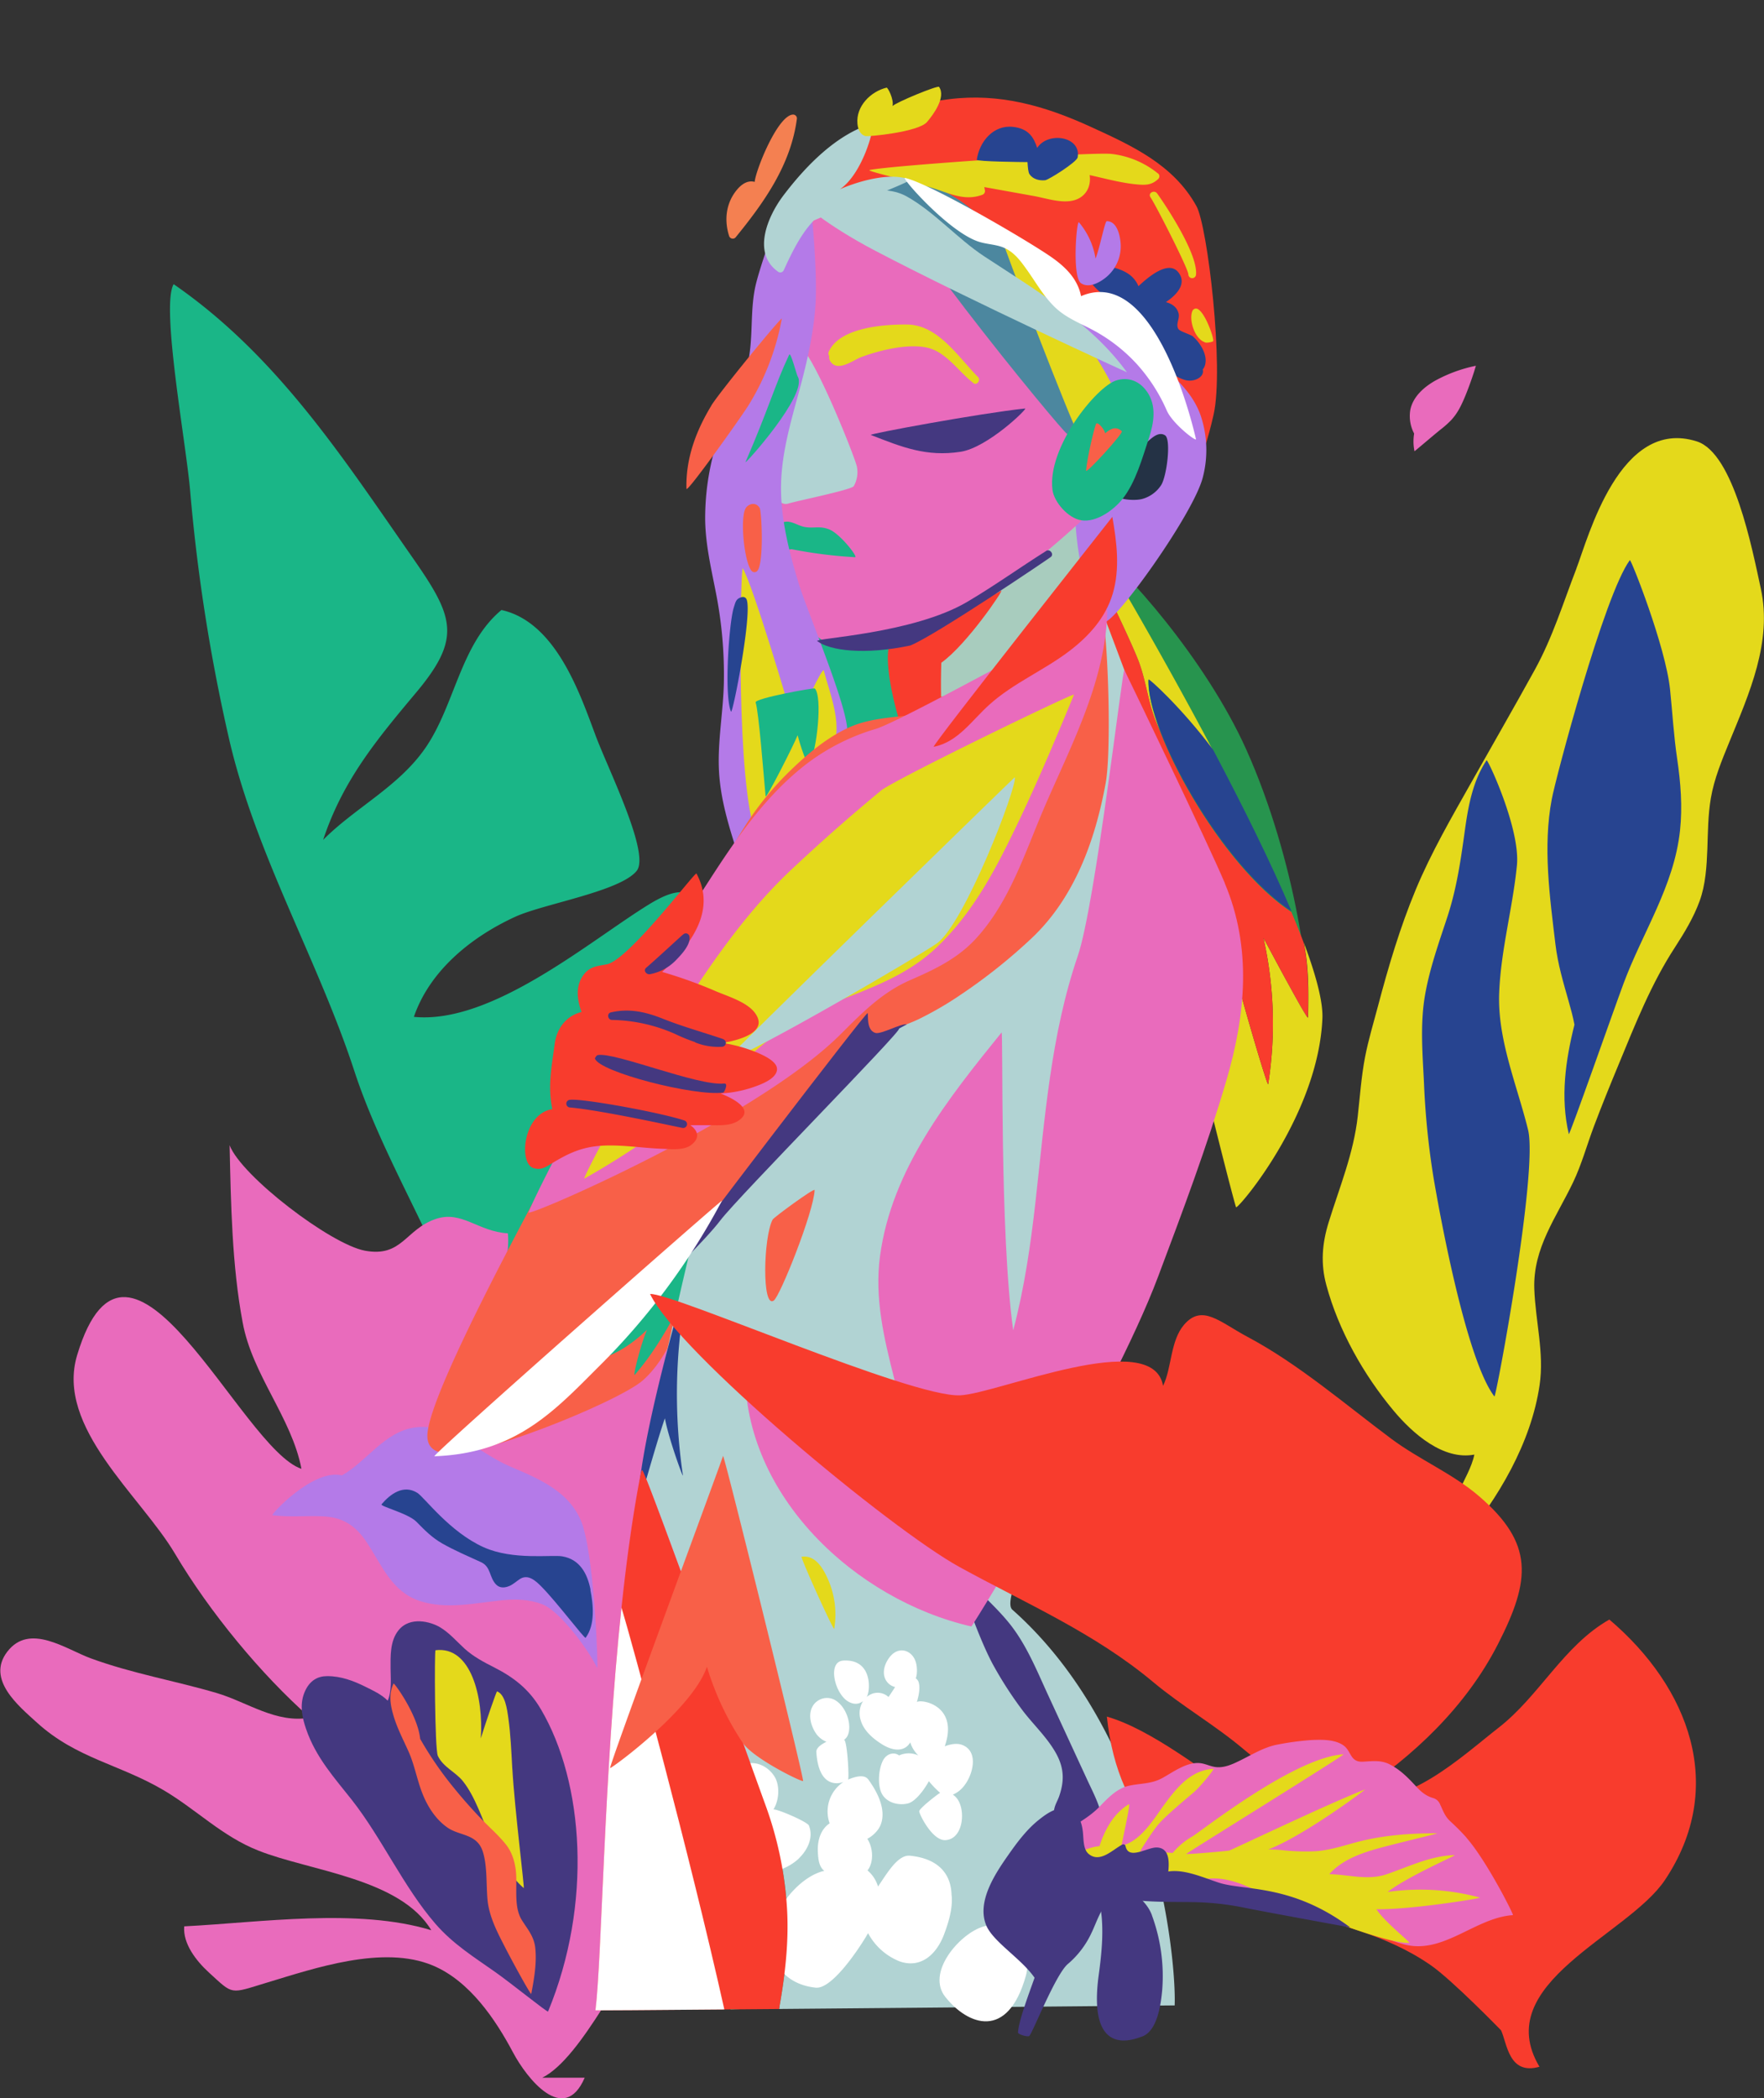 <svg xmlns="http://www.w3.org/2000/svg" viewBox="0 0 745.21 886.05"><rect x="0" y="0" width="745.21" height="886.05" fill="#333333" stroke="none"/><defs><style>.cls-1{fill:#e96bbc;}.cls-2{fill:#1ab687;}.cls-3{fill:#e4d91b;}.cls-4{fill:#274490;}.cls-5{fill:#443880;}.cls-6{fill:#f86048;}.cls-7{fill:#b47ae8;}.cls-8{fill:none;}.cls-9{fill:#27944e;}.cls-10{fill:#f83c2d;}.cls-11{fill:#a8ccbe;}.cls-12{fill:#b1d3d3;}.cls-13{fill:#4c879f;}.cls-14{fill:#fff;}.cls-15{fill:#f48051;}.cls-16{fill:#243245;}</style></defs><title>LoadingScreen</title><g id="Layer_2" data-name="Layer 2"><g id="Layer_1-2" data-name="Layer 1"><path class="cls-1" d="M623.41,154.47a61.4,61.4,0,0,0-17.25,6.35c-4.65,2.69-9.15,6.63-10.34,12.1a15.78,15.78,0,0,0,1.59,10.15,20.26,20.26,0,0,0,.15,7.45c0,.15,7.32-6.16,11-9.13a41.85,41.85,0,0,0,4.51-4,24.7,24.7,0,0,0,3.07-4.18c3.4-5.76,7.48-18.78,7.32-18.74"/><path class="cls-2" d="M416.76,841.89c18.95-29.31,2.2-56.79-6.82-89.55-7.41-26.9-6.68-54.49-14.62-81.3s-21.23-52.8-31-79.21c-15.77-42.71-23.87-89-37.77-132.56-6.69-20.94-8.66-42.18-20-62.06-10.68-18.69-14.2-26.48-32.35-15.33-24.76,15.18-66.29,50.8-99.35,47.5,6.46-18.87,23.31-33.31,42.82-42.26,11.92-5.47,44.17-10.65,51.28-19.36,5.87-7.19-12-42.87-17.34-57.18-6.48-17.25-16.63-47.89-39.77-53-17.35,14.42-19.64,40.1-32.07,58.16-11.36,16.49-29.65,25.21-43.26,38.91,8.26-24.91,22.23-41.89,39.22-62.13,19.6-23.36,16-32.14-1.92-57.74C145.05,193.58,117.1,150.17,73.36,120c-5.5,9.39,5.37,67.66,7,87.66A757.24,757.24,0,0,0,96.81,312.18c11.23,48.57,37.61,93.36,52.86,140,11.93,36.46,34.53,71.39,47,107.76,13.59,39.51,15.36,78.05,21.36,118.29,9.56,64.08,50.1,117.86,90.68,170.35"/><path class="cls-3" d="M666,240c-5.62,14.53-10.06,29.09-17.61,42.81-8.82,16-18,31.93-27,47.88-8.29,14.7-16.77,29.31-23.28,44.91-6.66,16-11.59,32.62-16,49.33-1.87,7.09-4.06,14.26-5.44,21.46-1.59,8.27-2.15,16.65-3.09,25-1.77,15.76-7.63,29.73-12.27,44.71-2.79,9-3.45,17.45-1,26.51,5.15,19.16,15.77,37.94,28.45,53.1,8.13,9.72,21,21,34.08,18.51-1,5.22-4.64,11.2-6.11,14.86-2.85,7.14-.11,23.16.43,22.53,15.72-18.79,29.66-42.21,33.26-66.78,2-13.54-1.78-27.1-2.25-40.6-.59-17.2,9.31-30.17,16.4-45,3.6-7.53,5.85-15.82,8.79-23.62,3.34-8.86,6.91-17.63,10.54-26.37,7-16.94,13.69-33.9,23.74-49.3,4-6.19,7.8-12.44,10.35-19.4s3-14.68,3.29-22.07c.25-7.19.27-14.34,1.48-21.45,1.39-8.19,4.7-16.12,7.83-23.76,8.35-20.4,18.18-42.16,13.27-64.73-3.7-17-11.44-57.14-27-62.13-32.64-10.46-46,41-50.87,53.56"/><path class="cls-4" d="M628,321.05c-5.9,8.89-7.76,19.47-9.2,29.87-1.73,12.5-3.44,24.34-7.4,36.39-3.54,10.76-7.35,21.39-9.34,32.58-2.21,12.42-1.08,25.17-.48,37.68a334.37,334.37,0,0,0,4,39.57c1.93,11.48,13.39,76.41,25.74,92.54.62.81,18.54-95,14.22-112.6-4.65-18.88-13-38.13-12.2-57.86.7-18.1,5.72-35.82,7.49-53.81,1.51-15.38-12.37-45-12.81-44.36"/><path class="cls-4" d="M688.54,236.52c-10.76,14.5-31.36,92.12-33,101-3.8,20.09-.82,41.28,1.58,61.36,1,8.28,3.28,15.89,5.55,23.88.88,3.1,1.83,6.48,2.46,9.92-3.8,15.21-6,30.81-2.38,46.19.23,1,18.82-52,23.08-63.46,8.1-21.83,21.4-41.19,23.91-64.79,1.07-10,.27-20.22-1.21-30.16-1.44-9.7-2-19.51-3-29.26C703.67,273,689,236,688.54,236.52"/><path class="cls-1" d="M247,877.35c-8.7,20.17-24.39.42-30.31-10.75-7.3-13.74-18.22-30.08-33.81-36.63-21-8.82-50,1.15-70.09,7.21-15.92,4.8-14,5.34-24.55-4.28-5.45-5-11-12.18-10.42-19.47,32.57-1.67,73.2-7.83,104.38,1.63-13.11-21.91-51.35-25-73-33.61-15.31-6-26.1-17.24-40-25.47-18.78-11.08-36.9-13.41-53.6-28.59-7.69-7-21.51-18.22-12.53-29.93,9.45-12.32,24.71-1.07,35.33,2.81,17.59,6.43,35.28,9.38,53.11,14.62,13,3.84,25.22,13,39.45,10.4-20.64-18.2-42.4-44.56-57-69.17s-50.57-53.35-41.37-83.89c22-73,69.12,39.49,94.76,48-4.06-21.45-20.83-39.74-24.84-61.85C98,534.52,97.53,508,97,483.59c4.94,13,42.64,41.83,57.17,44.53,15.75,2.93,17.08-9.06,29.93-13.4,11-3.73,17.86,5.38,30.45,6.06,2.71,28.81-33.33,60.67-27.92,90.52,14.24-9.18,15.51-30,22.84-44.1,8.27-16,19-23.74,18.11-42.85,37.43-6.9,60.65,51.62,74.74,76.87,10.89,19.51,24.12,38.4,37.46,56.63,8.36,11.43,21.53,24.84,21.29,41-.37,26.09-33.16,56.82-48.59,76.27-10.54,13.27-23.86,25.26-35.14,38.22-13.33,15.3-31.38,55.57-48.25,64Z"/><path class="cls-5" d="M228.44,721.66c-5-8.56-11.69-13.52-19.67-17.58-4.45-2.26-8.81-4.54-12.6-8-3.37-3.1-6.39-6.62-10.25-8.94s-12.71-4.82-17.6,1.31C164.66,693,165,699.65,165,704.55c0,3.75.62,9.37-1.21,13.58-2.64-2.67-6.27-4.31-9.38-5.86-4.95-2.47-10.4-4.55-16.25-4.5-3.76,0-7.4,1.68-9.54,6.89-2.26,5.52-.75,11.22.67,15.38,4.15,12.21,12.29,21,19.35,30,12.78,16.28,21.91,36.88,35.36,52.36,7.34,8.46,16.23,14,25,20.17,7.4,5.21,22.32,17.35,22.54,16.82,18.73-45.32,15.25-96.62-3.06-127.68"/><path class="cls-3" d="M216.42,746.81c-.4-7.13-.69-14.3-1.65-21.19-.56-4-1.36-10.09-4.77-11.41-.29-.11-4.89,13.41-6.88,19.84,1.16-17.17-4.05-39.12-19.14-37.22-.48.06-.34,41.82,1,44.63,2.25,4.75,7.45,6.77,10.53,10.6,5.25,6.54,8.24,16.19,11.88,24.29s7.8,15.6,13.86,20.92c.45.39-3.84-33.29-4.81-50.46"/><path class="cls-6" d="M224.45,841.88c1.25-6.6,2.37-13.25,1.66-19.48-.57-5-3.57-8.16-5.76-11.79-2.87-4.75-2.14-11.39-2.24-17.62-.08-5.42-1.46-10.4-4.24-13.94-3.12-4-6.91-7.23-10.34-10.79q-6.17-6.39-11.86-13.4a149.48,149.48,0,0,1-14.17-20.61c-1-10.12-11-23.79-11.24-23.35-2.18,4.54-1.28,9.14-.19,13,1.62,5.77,4.34,10.78,6.65,16s3.48,11.6,5.62,17.14c2.37,6.13,6,11.46,10.79,14.74,5.12,3.51,12.34,2.49,14.8,10,1.95,6,1.43,13.57,2,20.21.66,7.43,4.34,14.22,7.29,20,3.44,6.73,11.08,20.63,11.21,19.93"/><path class="cls-7" d="M246.46,645c-4.57-15-18.86-20.56-31.12-25.83-13.27-5.7-25.36-18.71-40.46-16.35-12.66,2-20,14.33-30.44,20.19-12.12-3-30.24,16.7-29.37,16.81,6.94.88,14,.19,20.94.45,8.52.3,14.13,3.69,19,11.12,6.56,10,10.56,20.7,22.24,24.61,11.28,3.77,23.33.89,34.75-.25,5.77-.58,11.51-.44,17,1.64,7.61,2.88,19.79,19.49,23.24,26.89.59,1.27-1-43.48-5.83-59.28"/><path class="cls-4" d="M249.49,671.33c-1.35-6.92-4.58-12.91-12-14.15-4.47-.75-20.76,1.71-33.08-3.8-14.48-6.47-25.08-21.1-28.11-23-5.8-3.63-11.34.39-15.12,4.83-.73.86,11.25,3.8,14.77,7.4s6.52,6.63,10.82,9.11c5.27,3,10.91,5.38,16.43,7.92,4.3,2,3.38,6.33,6.37,9.44,1.61,1.67,3.83,1.4,5.72.58,1.58-.69,2.95-2,4.41-2.94,3.49-2.18,6.75.94,9.05,3.26,6.52,6.58,18.23,22.15,18.65,21.59,4.1-5.49,3.26-14,2-20.25"/><rect class="cls-8" x="92.42" width="595.28" height="841.89"/><path class="cls-6" d="M305.25,499.39c-21.05,16.76-120.4,114.41-119,113.89,11.23,4.6,75-21.26,85.38-30.45,10.95-9.74,15.69-25.41,21.62-38.39,6.47-14.18,13-45.81,12-45.05"/><path class="cls-2" d="M301.89,513.22c-9.11,6.57-17,14.52-24.64,22.7-5.22,5.55-9.77,11-11.63,18.38-5.24,5.8-16.08,20.53-14.38,20.12,8.79-2.1,15.77-6.92,22.07-12.87-2.55,5.89-6.18,20.18-5.11,18.94,16-18.44,25.28-43.51,36.11-65.17a1.62,1.62,0,0,0-2.42-2.1"/><path class="cls-9" d="M461.63,230.16c-1.35-1,16.22,54.77,19.76,70.51,3.29,14.63,10.93,26.73,20.17,38.35,21.13,26.55,49.25,92.45,49.81,90.83,3.57-10.28-3.82-66.57-24.94-113.49-17.19-38.18-51.7-76.73-64.8-86.2"/><path class="cls-2" d="M335,145c-7.59,20.81-10.24,42.72-11.87,64.69-.79,10.54-2.21,21.4-.4,31.89,1.87,10.8,6,21.38,9.81,31.62,3.58,9.68,10.09,30.83,14.31,40.25,3.84,8.54,48.76-13.86,49.17-15.16-1.73-1.83-60.53-154.64-61-153.29"/><path class="cls-2" d="M381.69,272.73c-2.21-2.31-30-1.13-30.24-1.13-2.08,0,.35,36.34,3.06,38,3.41,2.13,27.22-3.69,29.51-6.29s.19-28-2.33-30.62"/><path class="cls-3" d="M550.77,397.94c2.17,10.33,2.07,21.17,1.84,31.62,0,1.94-12.91-22.56-18.86-33.49a164.93,164.93,0,0,1,2,61.7c-.26,1.59-12.92-41.61-18-62.35-2.07-8.51-3.91-17.18-7.05-25.37-3.79-9.87-9.9-16.8-17.86-23.56a54.42,54.42,0,0,1-13.5-16.44c17.25,81,42.39,179.86,42.88,179.76,1.78-.36,34.82-39.54,36.44-79.93.25-7.05-2.76-18.31-7.9-31.94M488.15,304.1c.62,1.62,1.3,3.21,2,4.79-3.33-8.67-5.17-16.31-5-21.71,0-.68,14,11.94,27.25,29.64-24.14-45.63-48.74-86.66-48.93-86.66a63.34,63.34,0,0,0,.26,12.43c2.42,3.91,14.49,29.22,17.34,36.82,3,8.06,3.92,16.67,7,24.69"/><path class="cls-10" d="M552.61,429.56c0,1.94-12.91-22.56-18.86-33.49a164.93,164.93,0,0,1,2,61.7c-.26,1.59-12.92-41.61-18-62.35-2.07-8.51-3.91-17.18-7.05-25.37-3.79-9.87-9.9-16.8-17.86-23.56a54.42,54.42,0,0,1-13.5-16.44c-7.73-36.24-13.88-68.89-15.56-87.46,2.42,3.91,14.49,29.22,17.34,36.82,3,8.06,3.92,16.67,7,24.69.62,1.62,1.3,3.21,2,4.79,9.9,26,33.14,61.58,55.43,76.21,1.88,4.46,3.63,8.77,5.15,12.84,2.17,10.33,2.07,21.17,1.84,31.62"/><path class="cls-4" d="M545.62,384.83c-29.73-19.52-61.16-76.24-60.41-97.92,0-.68,14,11.94,27.25,29.64,12.26,23.17,24.39,47.53,33.16,68.28"/><path class="cls-11" d="M467.42,211.86c.1-1.82-87.32,61.47-89.12,65.11-1.59,3.21.11,8.34.57,11.47q1.65,11.13,3.29,22.25c.13.88,87.68-26.59,85.1-26-1.38.32-.71-57.43.16-72.83"/><path class="cls-10" d="M505.42,87c-9.71-17.5-27.11-25.43-44.59-33.43-19.36-8.86-38.47-14.37-59.92-11.68-10.89,1.37-22.53,4-31.19,10.62-9.57,6-19.75,18-17.83,29.35.22,1.32,39.53-2.83,50.67,4.81,11.34,7.79,61.55,135.29,64,140.58,4.08,8.86,10.1,6.53,16.85,1.42,16.77-12.7,24.8-33.7,29.28-53.57s-2.53-79.59-7.26-88.1"/><path class="cls-7" d="M507,174.82c-3.19-8.49-9.47-14.33-16-20.34-7.91-7.3-15.55-15.51-24.21-21.93-9.05-6.72-21.48-6.73-29.3-15.2-3.41-3.69-5.76-8.24-9.18-11.92A53.49,53.49,0,0,0,417,96.63c-10.87-6.71-36.4-17.9-35.27-16.54a174.24,174.24,0,0,0,22.54,22.34q12.66,12.12,24.3,25.24c10.54,12,18.41,22.76,21.09,38.77.76,4.53,1.56,8.33,4.86,11.67.62.63,1.25,1.2,1.89,1.75-7.9,52.52,5.85,79.72,10,82.64,3.42,2.39,38-45.57,41.77-61.1A45.54,45.54,0,0,0,507,174.82"/><path class="cls-12" d="M496.24,846.81h0c-1.28,0-95.94.9-167.12,1.5,2.48-13.89,4.17-27.87,3.39-42a154.15,154.15,0,0,0-9.23-44.36c-5.1-13.95-51.23-142.68-52-141.17-.16.31-.32.62-.47.94,17.74-86,44.89-201.67,67.55-249.19,11.12-23.33,32.7-38.83,54.67-52,11.82-7.09,24.11-13.42,36.57-19.29,11.11-5.23,36.25-40.86,36.79-41.07C468.79,266,507.57,370.58,509,373c46,81.19-94.1,295.39-81.34,306.7C488,733.24,497,826.92,496.24,846.81"/><path class="cls-10" d="M432.41,293c-10.07-5.54-23.94-.94-34.84,1.23-.11-4.8-.06-9.59.09-14.38,10.86-7.73,26.66-31.2,25.32-30.41-7.27,4.26-38.71,14.7-45.35,19.62-7.95,5.89,4.84,47.25,8.12,49.56,2.42,1.72,47.79-25,46.66-25.62"/><path class="cls-1" d="M467.69,209.21a180.1,180.1,0,0,0-14-49.11,203.14,203.14,0,0,0-17.38-39c-7.53-13.28-17.25-25.49-30-34.08-11.38-7.66-26.86-13.44-40.69-10.21-13.26,3.09-25.19,15.4-30.91,27.38-6.95,14.57-2,31.82-3.18,47.36-.81,10.64-3.18,20.6-5.84,30.86-2,7.56-1.52,13.74.15,21.31,3.95,17.86,6.69,36.73,12.2,54.17,3.81,12,14,16.48,26,16.54,38.7.19,103.76-64.29,103.63-65.26"/><path class="cls-12" d="M362,197.08c-.55-3.31-18.14-47.74-24.64-51.45-1.16-.66-13.64,58.91-12.63,58.67,1.63,4.06,4.42,9.64,8.43,8.3,3.11-1,26.54-5.77,27.5-7.3a11.89,11.89,0,0,0,1.34-8.22"/><path class="cls-2" d="M350.44,223.6c-4.16-1.71-6.72-.34-10.65-1.11-3.24-.64-6.47-3.51-9.81-1.53s-3.78,7.07-3.41,10.49a1.64,1.64,0,0,0,2,1.56c1.94-.45,3.87-.82,5.81-1.11a195.5,195.5,0,0,0,26.85,3.39c1.41.08-6.18-9.78-10.83-11.69"/><path class="cls-3" d="M413.17,159.22c-8.46-8.57-16.82-22-29.93-22.19-9.63-.11-28.71,1.22-33.14,11.54a1.65,1.65,0,0,0,.22,1.7,3.43,3.43,0,0,0,.81,2.78c3.12,3.9,9.56-1.07,12.46-2.17,7.93-3,20.6-6.12,28.82-3.89,7.45,2,12.48,9.75,18.37,14.41l.1.11v0c.11.09.21.19.32.27,1.49,1.13,3.21-1.27,2-2.54"/><path class="cls-13" d="M451.39,155c-4.64-27.8-39.47-84.14-77.06-79.09-11.9,1.6,75.55,107.94,76.54,107.34,6.06-3.72,2.87-21.92.52-28.25"/><path class="cls-7" d="M337.35,246.13c-4.08-13.29-7.73-27.9-7.38-41.86.34-13.63,4.3-26.81,7.84-39.87,3.19-11.82,5.92-23.63,6.71-35.89.93-14.57-2-45-2.68-45.25a18.65,18.65,0,0,0-9-1.31c-.95.08-10.92,27.54-13.46,37.84-2.86,11.58-.78,23.8-3.87,35.15s-9.88,21.83-13.18,33.36a107.7,107.7,0,0,0-4.43,31.2c.15,10.56,2.58,20.7,4.58,31a178,178,0,0,1,3.32,37.71c-.26,12.45-2.71,24.87-2.06,37.34s4.44,24.27,8.22,36c.45,1.39,43.4-26.71,45.94-52.25.92-9.3-16.75-50.74-20.57-63.17"/><path class="cls-3" d="M489.31,73.35A38,38,0,0,0,469.58,65c-8.49-.93-94.72,5-102.21,6.8-1.82.43,19.88,5.19,29.26,8.47,6.22,2.17,11.83,4.38,18.3,2a1.66,1.66,0,0,0,1.13-2L415.82,79l20.94,3.77c4.89.88,11.07,3,16.12,2,5.61-1.09,8.23-5.85,7.44-10.84,6.81,1.51,13.82,3.47,20.67,4,3.48.29,5.81,0,8.32-2.36a1.62,1.62,0,0,0,0-2.29"/><path class="cls-3" d="M348,283.12c-.42-1.64-9.1,16.5-12.1,24.75-2.5-9.26-18-61.27-22.13-67.89-.77-1.24-3,78.08,4.1,107.59.26,1.1,30.23-26.68,32.9-30.47,6.26-8.88-.25-24.27-2.77-34"/><path class="cls-6" d="M320.86,214.41c-1.33-2.21-3.91-2-5.51-.28-3,3.18-1.05,23.35,2.22,27a1.63,1.63,0,0,0,2,.25c3.32-1.91,2.25-25.41,1.33-27"/><path class="cls-14" d="M414.62,813.77c-9.47,3.28-23.4,19.24-15.26,29.47,9.56,12,26.35,18.36,34-8.87,3.21-11.36-4.88-25.39-18.76-20.6"/><path class="cls-14" d="M406.78,754.69c4-4.38,7.19-15.07-.36-17.9-2-.75-4.7-.41-7.31.62,6.07-17.37-9.93-20.06-11.77-18.7.73-2.5,1.42-5.56.85-8a3.19,3.19,0,0,0-1.3-2,9.32,9.32,0,0,0,.45-2.46c.17-3.17-.56-6.69-3.45-8.48-2.62-1.64-5.58-.82-7.56,1.39s-3.46,5.58-2.76,8.58a6.16,6.16,0,0,0,4.57,4.63c-.06.13-2.54,3.94-2.8,4.2a6.76,6.76,0,0,0-7.53-1.09,7.44,7.44,0,0,0-1.69,1.13c1.61-2.38,2.66-16.16-9.86-15.41-6.9.41-3.67,14.1,2.21,17.37,2.47,1.37,4.55,1,6.14-.27a9.59,9.59,0,0,0-1.21,7.34c1.08,4.74,5,8.25,9,10.77,3.1,2,7.55,3.65,10.77,1a6,6,0,0,0,1.37-1.69,12.77,12.77,0,0,0,3.43,5.54,9.75,9.75,0,0,0-8.15,0c-2.15-1.65-5.2-.69-6.65,1.85-2,3.53-2.52,10.31-.78,14,1.9,4,6.94,5.38,11,4.46,4.41-1,9-9.28,9-9.46a39.49,39.49,0,0,0,4.78,4.94c-.41.09-8.63,6.35-8.83,7.75-.14,1,5.45,12.47,11,12.22,7.69-.35,8.75-12.83,4.89-17.66a7.06,7.06,0,0,0-1.7-1.55,12,12,0,0,0,4.32-3.17"/><path class="cls-14" d="M402,800c-.21-1.81.14-14.62-17.57-16.4-5.18-.52-9.7,7.49-13.5,13a14.4,14.4,0,0,0-4.44-6.79c2.75-3.52,2.38-9.6-.09-13.35a13.11,13.11,0,0,0,4.47-3.84c1.11-1.49,5.47-8.1-4.05-21.21-1.73-2.38-5.84-1.11-8.57.05.55-.43-.29-16.25-1.66-16.83,4.17-2.64,2.16-13.49-4.11-16.91a7,7,0,0,0-9.23,2.87c-2,3.57-.66,8.39,1.58,11.53a9.59,9.59,0,0,0,4.3,3.35c-1.93,1-4.39,2.47-4.26,4.4,1.13,17.17,11.54,12.53,11.47,12.57a14.91,14.91,0,0,0-5.85,17.49c-3.86,2.56-5.15,7.29-5,11.71.13,3.3.45,6.61,2.75,8.36-.43.1-.85.17-1.29.31-7.13,2.3-13.35,8.75-17.16,15-8.75,14.34-3.47,32.12,14.82,34,7.33.77,19.6-18.57,22.11-23a26,26,0,0,0,13.32,11.9c9.2,3.21,15.74-3.27,18.79-11.4,1.93-5.13,3.82-11.3,3.15-16.84"/><path class="cls-14" d="M337.54,784.67c3.64-3.53,6.21-8.78,4.19-13.81-.66-1.63-13.81-7.22-15-6.78,2.54-4,2.71-10.23.54-13.79-3.7-6.09-12.22-8.36-16.69-2-3.32,4.74-3.09,11.08.46,14.57-20.59,5.49-13.34,18-11.17,20.83s6.63,2,9.27.69a12.74,12.74,0,0,0,4.15-3.51c.05,0,.92,3.74,1.11,4.18-.18,0-4.37.15-6.1,1.6-3.47,2.9-3.63,15.16-3.6,15.41-12.94,3.81-5.31,21.15-3.33,22.58,8.65,6.27,20.23-7.93,16.37-16.28,1.85-.51,6.37-11.54,6.39-14.16a10.94,10.94,0,0,0-.52-3.53,22.53,22.53,0,0,0,14-6"/><path class="cls-5" d="M486.64,808.72c-2.72-7.26-9.95-10.65-15.47-15.33-2.18-3.22-5.71-26.35-6-27.51-1.22-5-3.71-9.67-5.84-14.28l-16.54-35.8c-4.71-10.21-9-20.94-16-29.83-7.16-9.05-16.48-16.09-23.39-25.38-1-1.32,9,29.62,16.4,42.86a161.18,161.18,0,0,0,12.43,19.11c4.61,6,10.48,11.44,14.09,18.16,3.22,6,3.35,11.35,1.13,17.77-.72,2.06-1.89,3.72-2.17,6-.77,6.3,3.8,12.25,6.93,17.27,4.16,6.68,8.52,13.38,12,20.38,2.55,10.2,1.26,22.21-.05,31.82-4.89,35.79,15.3,27,18.28,26,6.55-2.28,8-13.84,8.53-19.53a74.27,74.27,0,0,0-4.34-31.66"/><path class="cls-6" d="M300.52,171.26C294,182,289.64,193.69,290,206.39c.06,2.08,22.76-29.77,26.09-35.06a105.17,105.17,0,0,0,14.18-36.72c.27-1.43-26.39,31.06-29.78,36.65"/><path class="cls-4" d="M315.29,252.88a1.65,1.65,0,0,0-1.83-.75c-2.57.64-2.7,2-3.48,4.45-2,6.31-4.14,36.89-1.17,43.91.67,1.59,9.33-42.69,6.48-47.61"/><path class="cls-2" d="M344.22,290.72c-.38-.39-25.53,4.17-25,5.9,1.31,3.87,3.35,30.34,4.21,39.63.14,1.48,12.1-22.05,13.53-25.8.93,3.73,4.15,13.75,5,12.23,3.15-5.79,5.61-28.56,2.23-32"/><path class="cls-15" d="M335.05,48.38c-6.57.21-15.94,23.88-16.22,28.42-3.05-.8-5.82,1-8.18,4.19C306.59,86.45,306,93.25,308,99.6a1.63,1.63,0,0,0,2.7.71C322.88,85.38,334.14,69.57,336.67,50a1.63,1.63,0,0,0-1.62-1.62"/><path class="cls-4" d="M455.25,66.52c1.67-8.9-12.45-11.17-17.08-4.08-1.49-4.53-3.74-8.13-10.12-8.85-8.35-1-14.31,6.2-15.4,13.86-.11.79,19.64,1,21.42,1,.14,2.22.3,4.31.84,5.1,1.48,2.17,4.14,2.78,6.6,2.56,1.45-.14,13.37-7.65,13.74-9.64"/><path class="cls-4" d="M504.14,142.19c-1.17-1-5.65-2.2-6.3-3.24-1.32-2.09.75-4.45,0-6.83-.79-2.63-2.91-3.9-5.3-4.55,4.39-2.93,9-7.65,5.33-12.48-4.13-5.4-12.61,1.71-16.92,5.76a11.79,11.79,0,0,0-5-5.67c-3.15-1.92-10-3.9-13.48-2.24-5.67,2.73-1.07,7.89,3.88,11.73-2-.25-7.78.32-7.77,1.19.11,9.1,4.39,14.45,13.75,16.13,2.28.41,4.92-.21,6.09-1.61,7.6,6.24,12.81,17.4,22.31,20.11,3.6,1,8.28-1.23,7.37-4.47a5.18,5.18,0,0,0,1.12-2.55c.75-4-2.31-8.79-5.14-11.28"/><path class="cls-16" d="M492.18,183.82c-2.73-1.75-5.62,1.16-7.53,2.79-4.52,3.86-16.58,20.13-14.59,22.08,2.44,2.38,9,2.79,12.18,2.08a13.93,13.93,0,0,0,8.18-5.75c2.48-3.53,4.44-19.47,1.76-21.2"/><path class="cls-3" d="M472.61,169.94c-3.13-14.33-38.32-61.46-49.44-69.44-.92-.66,31.11,82.57,32.47,82.78,2.67.41,17.18-12.4,17-13.34"/><path class="cls-4" d="M287.68,560.69c.22-1.82-2.76-2.18-3.17-.43-.66,2.75-14.74,52.9-15,75.41,0,2.09,7.21-24.83,11.37-36.78,1.5,8.27,7.91,26,7.61,24a234.3,234.3,0,0,1-.85-62.15"/><path class="cls-7" d="M467.56,93.4c-.82,0-2.89,11.1-4.74,15.78a31.37,31.37,0,0,0-7-15.29c-1-1.24-3,23,.84,25.69,3.34,2.29,8-.33,10.66-2.53a16.94,16.94,0,0,0,6.13-13.72c-.16-3.55-1.44-10-5.92-9.93"/><path class="cls-3" d="M488.82,81.66c-1.21-1.63-4-.12-2.79,1.64,2.29,3.4,15.83,29.9,16,32.54a1.62,1.62,0,0,0,3.24,0c.76-9.27-14.23-31.18-16.45-34.18"/><path class="cls-5" d="M433.06,172.49c-19,2-66.24,10.75-65.18,11.17,13.28,5.19,23.52,9.32,37.92,7.11,11.48-1.77,28.53-18.41,27.26-18.28"/><path class="cls-5" d="M442,232.62c-11.76,7.41-21.41,14.43-33.37,21.51-23,13.59-65,15.35-63.38,16.58,5.26,4,19.8,6,39.31,1.86,10.32-4.05,59-37,59.4-37.41,1.4-1.2-.42-3.52-2-2.54"/><path class="cls-3" d="M505.67,130.35a1.66,1.66,0,0,0-2,1.13c-1.42,3.68,1,11.5,5.22,13a0,0,0,0,1,0,0c.6.51,3-.05,3.53-.33.93-.07-3.23-12.64-6.78-13.81"/><path class="cls-2" d="M337,159c-.53-.88-2.95-10.6-3.61-9.21-6,12.65-8.63,22.67-18.45,45.34-.65,1.49,26.57-28.66,22.06-36.13"/><path class="cls-12" d="M384.45,75.93c-8.84-3.69-23.68,1.33-29.63,4,10.21-7,15.26-28.22,13.56-27.71-15.06,4.47-28.07,18-37.36,30.23-6.62,8.69-13.58,24.49-2.19,32.37a1.62,1.62,0,0,0,2.21-.59c3.43-7.49,7.17-15.29,12.74-21.11,10.68-4.67,42-16.67,40.67-17.24"/><path class="cls-6" d="M465.88,259.36c-.26-1.62-60,37.86-72.16,40.94-11.48,2.9-24,1.91-34.85,6.79-9.36,4.2-17.67,11.21-24.92,18.23a129.09,129.09,0,0,0-19.84,24.48c-6,9.6-49.55,82-54.84,93.63a1.55,1.55,0,0,0,0,1.3c-10.94,21.17-75.66,134.94-78.63,160-2.27,19.15,35.95,2.49,43.08-2.28,10.12-6.77,142-161.57,147.72-164.91,5.2-3,11.35-4.62,16.79-7.25a142.78,142.78,0,0,0,17.52-10.19A233.38,233.38,0,0,0,436,396c18.14-17.2,26.77-41.57,31.11-65.4,2.32-12.75,1.24-56.17-1.24-71.28"/><path class="cls-5" d="M383.09,432.55c-2.46-.47-10.95,4.38-13.33,3.61-4-1.29-2.79-7.86-3.24-8.33.11-1.63-79.94,103.06-85.75,111.93-1.13,1.75,17.37-16.29,23.54-24.43,7.57-10,77.32-80.61,75.49-81"/><path class="cls-2" d="M484.53,165.38c-3-4.42-7.85-6.37-13-4.73-8.37,2.64-29.19,28.29-26.91,46.2.65,5.1,6.56,12,12.22,12.86,6.33,1,13.76-4.41,17.42-9.08,5.52-7,8.29-17.15,11.08-25.55,2.16-6.5,3.36-13.71-.78-19.7"/><path class="cls-6" d="M473.92,182.09c-2.63-2.41-4.93-.88-7.1.9,0-1.4-2.82-4.77-3.65-4.17-.55.29-3.86,14-4.36,19.94-.13,1.61,15.91-15.93,15.11-16.67"/><path class="cls-3" d="M396.73,36.69c-.53-.76-18.29,6.55-19.69,8.11.7-2.79-2-7.92-2.49-7.79-6.71,1.61-13,7.84-12.32,15.24.2,2.19,1.07,4.57,3.37,5.21,1.2.33,22.37-1.7,26-5.92,2.74-3.19,8.12-10.52,5.11-14.85"/><path class="cls-1" d="M370,307.78a90.57,90.57,0,0,0-28.65,14.32c-17.4,13.15-30,31.48-41.69,49.59-7.15,11.05-14.36,22.11-20.57,33.72-5.81,10.87-51.09,93.69-55.76,106.53-.82,2.27,95.55-39.36,131.42-74.85,9.35-9.25,17.6-17.93,29.88-23.27,10.42-4.55,19.94-9.06,27.74-17.57,14.44-15.77,20.84-36.93,29.18-56.16,11.28-26,25.77-53.35,26.22-82.44,0-1.69-85.8,46.5-97.77,50.13"/><path class="cls-3" d="M372.15,333.87c-12.93,10.66-25.63,21.88-37.84,33.35-23.95,22.47-41.49,51.31-59.1,78.78-10.46,16.32-29.6,52.39-28.3,51.66a344.93,344.93,0,0,0,50.26-34.57c16-13.24,29.73-29,49.18-37.25,17.18-7.31,34.55-12.14,48.61-25.11,12.93-11.94,22.19-27.31,30-42.9,10.57-21,19.77-42.76,28.74-64.48.5-1.21-76,35.94-81.59,40.52"/><path class="cls-14" d="M183.44,614.93c35-1.25,51.27-19.72,70.11-38.46A288.84,288.84,0,0,0,305,507c.6-1.13-123.45,108-121.51,108"/><path class="cls-10" d="M394.47,315.35c10.28-2.06,16-11.09,23.46-17.77,10.25-9.24,23.18-14.52,34.06-22.85,8.06-6.18,15.08-13.92,18.08-24,3.15-10.56,1.73-21.76-.16-32.49,1.09-1.29-77,97.4-75.44,97.09"/><path class="cls-12" d="M476.09,157.22c-15.27-21.08-38.7-34.78-60.34-49-11.17-7.34-21.13-18.88-32.83-25.34s-30.35.68-44.17,2.34c-.43,0,9.5,9.39,31,20.66C410.42,127.2,476.09,157.22,476.09,157.22Z"/><path class="cls-12" d="M305.86,448.52c15.91-5.89,83-45.25,89.92-50.16,11.66-8.25,33.89-65.85,32.94-70.16.68-.91-124.3,120.86-122.86,120.32"/><path class="cls-1" d="M517.39,372.81c-7.12-16.86-39.08-83.16-42.4-89.9-.71-1.44-12.21,98.9-19.67,120.73-11.44,33.46-13.91,68.65-17.84,103.54-2.07,18.37-4.72,36.7-9.44,54.58C422.24,520.43,423.89,435,423.1,436c-22.58,27.87-46.44,57.73-51.34,94.45-4.72,35.37,16.22,68,13.45,102.92-15.7-25.89-70.45-55.48-70.46-54.57-.35,52.93,46.61,96.74,95.59,108,.48.11,59.34-95.62,78.91-147.73,10.26-27.29,20.66-54.89,28.86-82.89,8.16-27.83,10.8-56-.72-83.27"/><path class="cls-10" d="M329.12,848.32l-23.11.19c-31.66.26-54.43.43-54.45.38,2.71-21.49,3.54-99.63,11-170.09,2.14-20.17,4.82-39.71,8.24-57.11a3.76,3.76,0,0,1,.47-.94c.78-1.51,46.91,127.22,52,141.17a154.15,154.15,0,0,1,9.23,44.36C333.29,820.45,331.6,834.43,329.12,848.32Z"/><path class="cls-14" d="M306,848.51c-31.66.26-54.43.43-54.45.38,2.71-21.49,3.54-99.63,11-170.09C266.8,692.72,291.24,782.37,306,848.51Z"/><path class="cls-3" d="M350,667.36c-2.06-4.75-5.36-10.88-11.36-10-.65.1,13.61,31.64,13.79,30.41a36.83,36.83,0,0,0-2.43-20.4"/><path class="cls-6" d="M326.39,515c-3.92,7.5-4.55,37.77.5,34.18,2.7-1.92,16.91-37.54,17.25-46.66,0-1.12-17.24,11.51-17.75,12.48"/><path class="cls-10" d="M319.36,444.27a62.51,62.51,0,0,0-14.11-3.87c7.51-1.25,19.76-4.76,13.55-12.85-3.56-4.65-11.89-7-17-9.25a192.4,192.4,0,0,0-22.06-7.89c11.45-10.85,23.2-25.43,14.49-41.55-.51-.94-28.69,36.59-37.9,38.34-4.36.83-7.49.9-10.23,5.07-3.05,4.64-2.22,10.13-.43,15.05-6.45,1.66-10.46,6.81-11.35,13.54-1.3,9.92-3,17.67-1,27.5-12.29,1.84-14.34,22.83-8,24.86,2.72.87,4.58,0,6.84-1.38,8-4.95,14-7.83,23.66-8.12,8-.25,16,1.1,24,1.37,3.63.13,9.07.79,12.22-1.65,4.06-3.15,2.53-6.27-.42-8.32h7.61c4,0,9.09.47,12.63-1.84,7.58-4.94-3.19-9.86-7.3-11.49a1.51,1.51,0,0,0-.28-.05,50.74,50.74,0,0,0,13.82-2.63c3.06-1.07,9.88-3.42,10.15-7.48.24-3.59-6.37-6.29-8.88-7.37"/><path class="cls-5" d="M291.22,395.29a1.54,1.54,0,0,0-2.55-.75c-.26.06-10.57,9.71-15.7,14.12-1.35,1.16.14,2.95,1.57,2.71a20.48,20.48,0,0,0,11.19-6.1c2.19-2.26,6.28-6.58,5.49-10"/><path class="cls-5" d="M305.51,438.77c-8.54-2.92-17-5.22-25.44-8.58-7.25-2.9-14.24-4.49-22-2.69-1.81.42-1.36,3.13.44,3.18a68.51,68.51,0,0,1,26.53,5.85,77.84,77.84,0,0,0,8.46,3.47,1.62,1.62,0,0,0,.48.29A25.94,25.94,0,0,0,305.08,442a1.63,1.63,0,0,0,.43-3.18"/><path class="cls-5" d="M306,457.53c-11.13,1.19-46.35-13.42-53.51-12-.52.11-1.2,1.28-1.17,1.4,1.56,5.69,42.22,16.1,54.19,14.42.53-.07,2.27-4,.49-3.8"/><path class="cls-5" d="M289.13,473.14c-10.41-3.44-43-9.35-48.26-8.73a1.62,1.62,0,0,0,0,3.24c13.74,1.24,45.51,8.32,47.4,8.61a1.62,1.62,0,0,0,.86-3.12"/><rect class="cls-8" x="92.42" width="595.28" height="841.89"/><path class="cls-10" d="M634.08,857.23c2.62,5.48,3.2,19.2,16.27,15.48-21-35.25,37.2-55.25,53-78.84,26.25-39.26,10.3-81.31-23.47-110-19.32,10.93-29.55,32.3-46.87,45.73-14.63,11.36-40.44,35.72-60.23,28,24.27-15.92,46.52-36.87,60.1-63.46,13.88-27.18,15.12-42.39-8-62.31-10.94-9.44-25.31-15.49-37.11-24.28-19.47-14.52-39.16-31.56-60.66-43-11.81-6.27-19.23-14.11-26.91-5.15-5.85,6.82-5.15,18.26-8.86,25.79-4.23-24.9-69.91,3.3-85.71,4-20.65,1-121.55-43.37-131-42.79,11.81,24.8,101.53,99.28,130.73,115.3,28.24,15.5,56.79,27.68,81.77,48.54,12.41,10.37,26.11,18.13,38.39,28.52,8.48,7.16,36.76,28.47,36.2,39.53-12.87-1.22-26-12.21-36.86-19.43-16.37-10.91-38.77-28.72-57.26-34,4.79,45.67,31.64,67.14,75.05,80.91,21.69,6.89,42.44,10.73,61.69,24,9.06,6.23,29.76,27.52,29.76,27.52"/><path class="cls-1" d="M619.56,776a94.47,94.47,0,0,0-6.83-6.89c-2.35-2.16-3-4.34-4.3-7.05a4.56,4.56,0,0,0-2.61-2.69c-3.59-1-5.55-2.82-8-5.48-3.31-3.58-6.6-6.83-11-9-3.61-1.73-7.09-1.2-11-1-5.58.33-4.84-4.55-8.36-6.94-3.71-2.52-9-2.37-13.26-2.21a116.28,116.28,0,0,0-14.28,1.89c-5.75,1-11,4.31-16.17,6.83-3.31,1.63-7,3.32-10.77,2.61-2.16-.41-4.17-1.46-6.4-1.6-5.53-.33-11,3.84-15.61,6.36s-9.14,2.15-14.08,3.23-8.82,5.12-12.26,8.7C456.75,771,445,773.59,439.38,784c-4.64,8.65-3.91,18.69-.76,27.95-2.06,6.12.15,20.75.67,19.73.93-1.81,12.12-19.24,15.78-23,6.4-6.61,14.8-13.68,24.54-10.94,3.64,1,7,2.47,10.75,2.93,4.78.58,9.83-.37,14.58-.89a47.72,47.72,0,0,1,16.08.67c5,1.14,9.84,3.1,14.78,4.51,9.69,2.76,19.76,3.62,29.55,5.93s18.36,7.7,28,10.2c16.45,4.23,29.89-11.35,45.78-12.4.54,0-11.24-23.21-19.61-32.66"/><path class="cls-3" d="M625.21,801.28a96.49,96.49,0,0,0-39-2.37c8.4-6.56,29.39-15.6,28.3-15.57-10.16.28-19.21,4.82-28.65,8.06-8.12,2.79-16.07.13-24.3,0,5.38-6.11,13.71-9,21.35-11.08,8-2.18,25.2-6.2,24.19-6.2-11.62,0-23,.82-34.3,3.84-5.61,1.51-10.87,3.25-16.7,3.73a89.43,89.43,0,0,1-14.9-.49c-1.82-.15-3.63-.21-5.43-.23,15-5.71,41.81-25.72,40.83-25.34-14.55,5.63-52.41,23.68-57.3,25.8-.29.12-16,1.56-18.27,1.44,1.08-.67,2.14-1.35,3.14-2,5.48-3.55,64.48-40.16,63.41-40.09C547,742,508.3,772.61,503.76,775.44a30.42,30.42,0,0,0-8.36,7c-2.09-.16-4.17-.32-6.25-.39-2.51-.09-5-.18-7.48-.35,0-.07,5.63-9.43,8.89-12.67,4.29-4.28,9-8.16,13.59-12.07,3.16-2.68,9.09-10.1,8.44-10.06-9.47.55-15.52,8-20.73,15.12-4.72,6.45-9.95,15.48-18.09,17.36,1.09-5.59,3.88-18,3.15-17.53-6.44,3.85-10.18,10.72-12.45,17.74-5.53.18-16.19,6.33-15.24,6.18a77.49,77.49,0,0,1,24.08-.34c7.34,1.13,13.18,4.52,19.82,7.45,5.19,2.28,10.14,1.54,15.54.64,8.33-1.39,16.05,1.87,23.41,5.39,5.38,2.56,52.49,22.25,63.25,21.47.83-.06-10.42-8.78-13.85-14.18,14.68.21,44.67-4.67,43.73-4.93"/><path class="cls-5" d="M570.42,813.89c-24.83-18.5-44.76-15.42-55.51-18.91-6.24-2-14.48-5.82-21.36-4.71.43-4.19.46-10-4.88-10.15-4-.12-12,5.55-13.2-.66a.94.94,0,0,0-1.36-.56c-4.24,2.27-9.54,8-14.31,3.85-2.3-2-2-6.57-2.35-9.3-.51-4.47-2.07-8.45-6.78-9.64-4.22-1.06-8.6,2.08-11.67,4.53-5.09,4-9.19,9.45-12.9,14.75-5.63,8-13.71,20-9.38,30.1,3,6.87,14.88,14,20.34,21.94-2.12,6-6.77,18.26-7,23.12,0,.84,4.22,2,4.78,1.45,1.44-1.35,11.12-26.12,16.34-30.43a38.34,38.34,0,0,0,10-13.24c2.07-4.2,4.86-13.43,9.78-15.06,1.29-.43,3.13.35,4.39.67a42.67,42.67,0,0,0,7.13,1c7.29.59,14.64.44,21.95.56a116.84,116.84,0,0,1,21.65,2.44C532.94,807.05,570.42,813.89,570.42,813.89Z"/><rect class="cls-8" x="92.42" width="595.28" height="841.89"/><path class="cls-14" d="M505.25,185.44C501,167.1,484.8,113,456.7,125.05c-1.39-7-6.15-11.94-12.05-16.14-9.63-6.85-52-31.6-62.33-33.77-1.85-.39,18,22.32,30.73,26.78,3.17,1.12,6.51,1.19,9.71,2.19,5.09,1.59,8.05,5.59,11.13,9.91,3.79,5.3,7,11.12,11.75,15.68,4.52,4.38,10.24,6.61,15.73,9.48a69.52,69.52,0,0,1,18.76,14.42,72.09,72.09,0,0,1,12.8,19.8c2.49,5.6,12.63,13.35,12.32,12"/><path class="cls-6" d="M305.45,614.79c-.06.83-48.77,132.24-47.69,131.82,1.8-.7,35-25.22,40.88-42.82a120.61,120.61,0,0,0,15.1,32.1c4.31,6.42,23.82,16.12,25.51,16.2.82,0-33.66-139.37-33.8-137.3"/></g></g></svg>